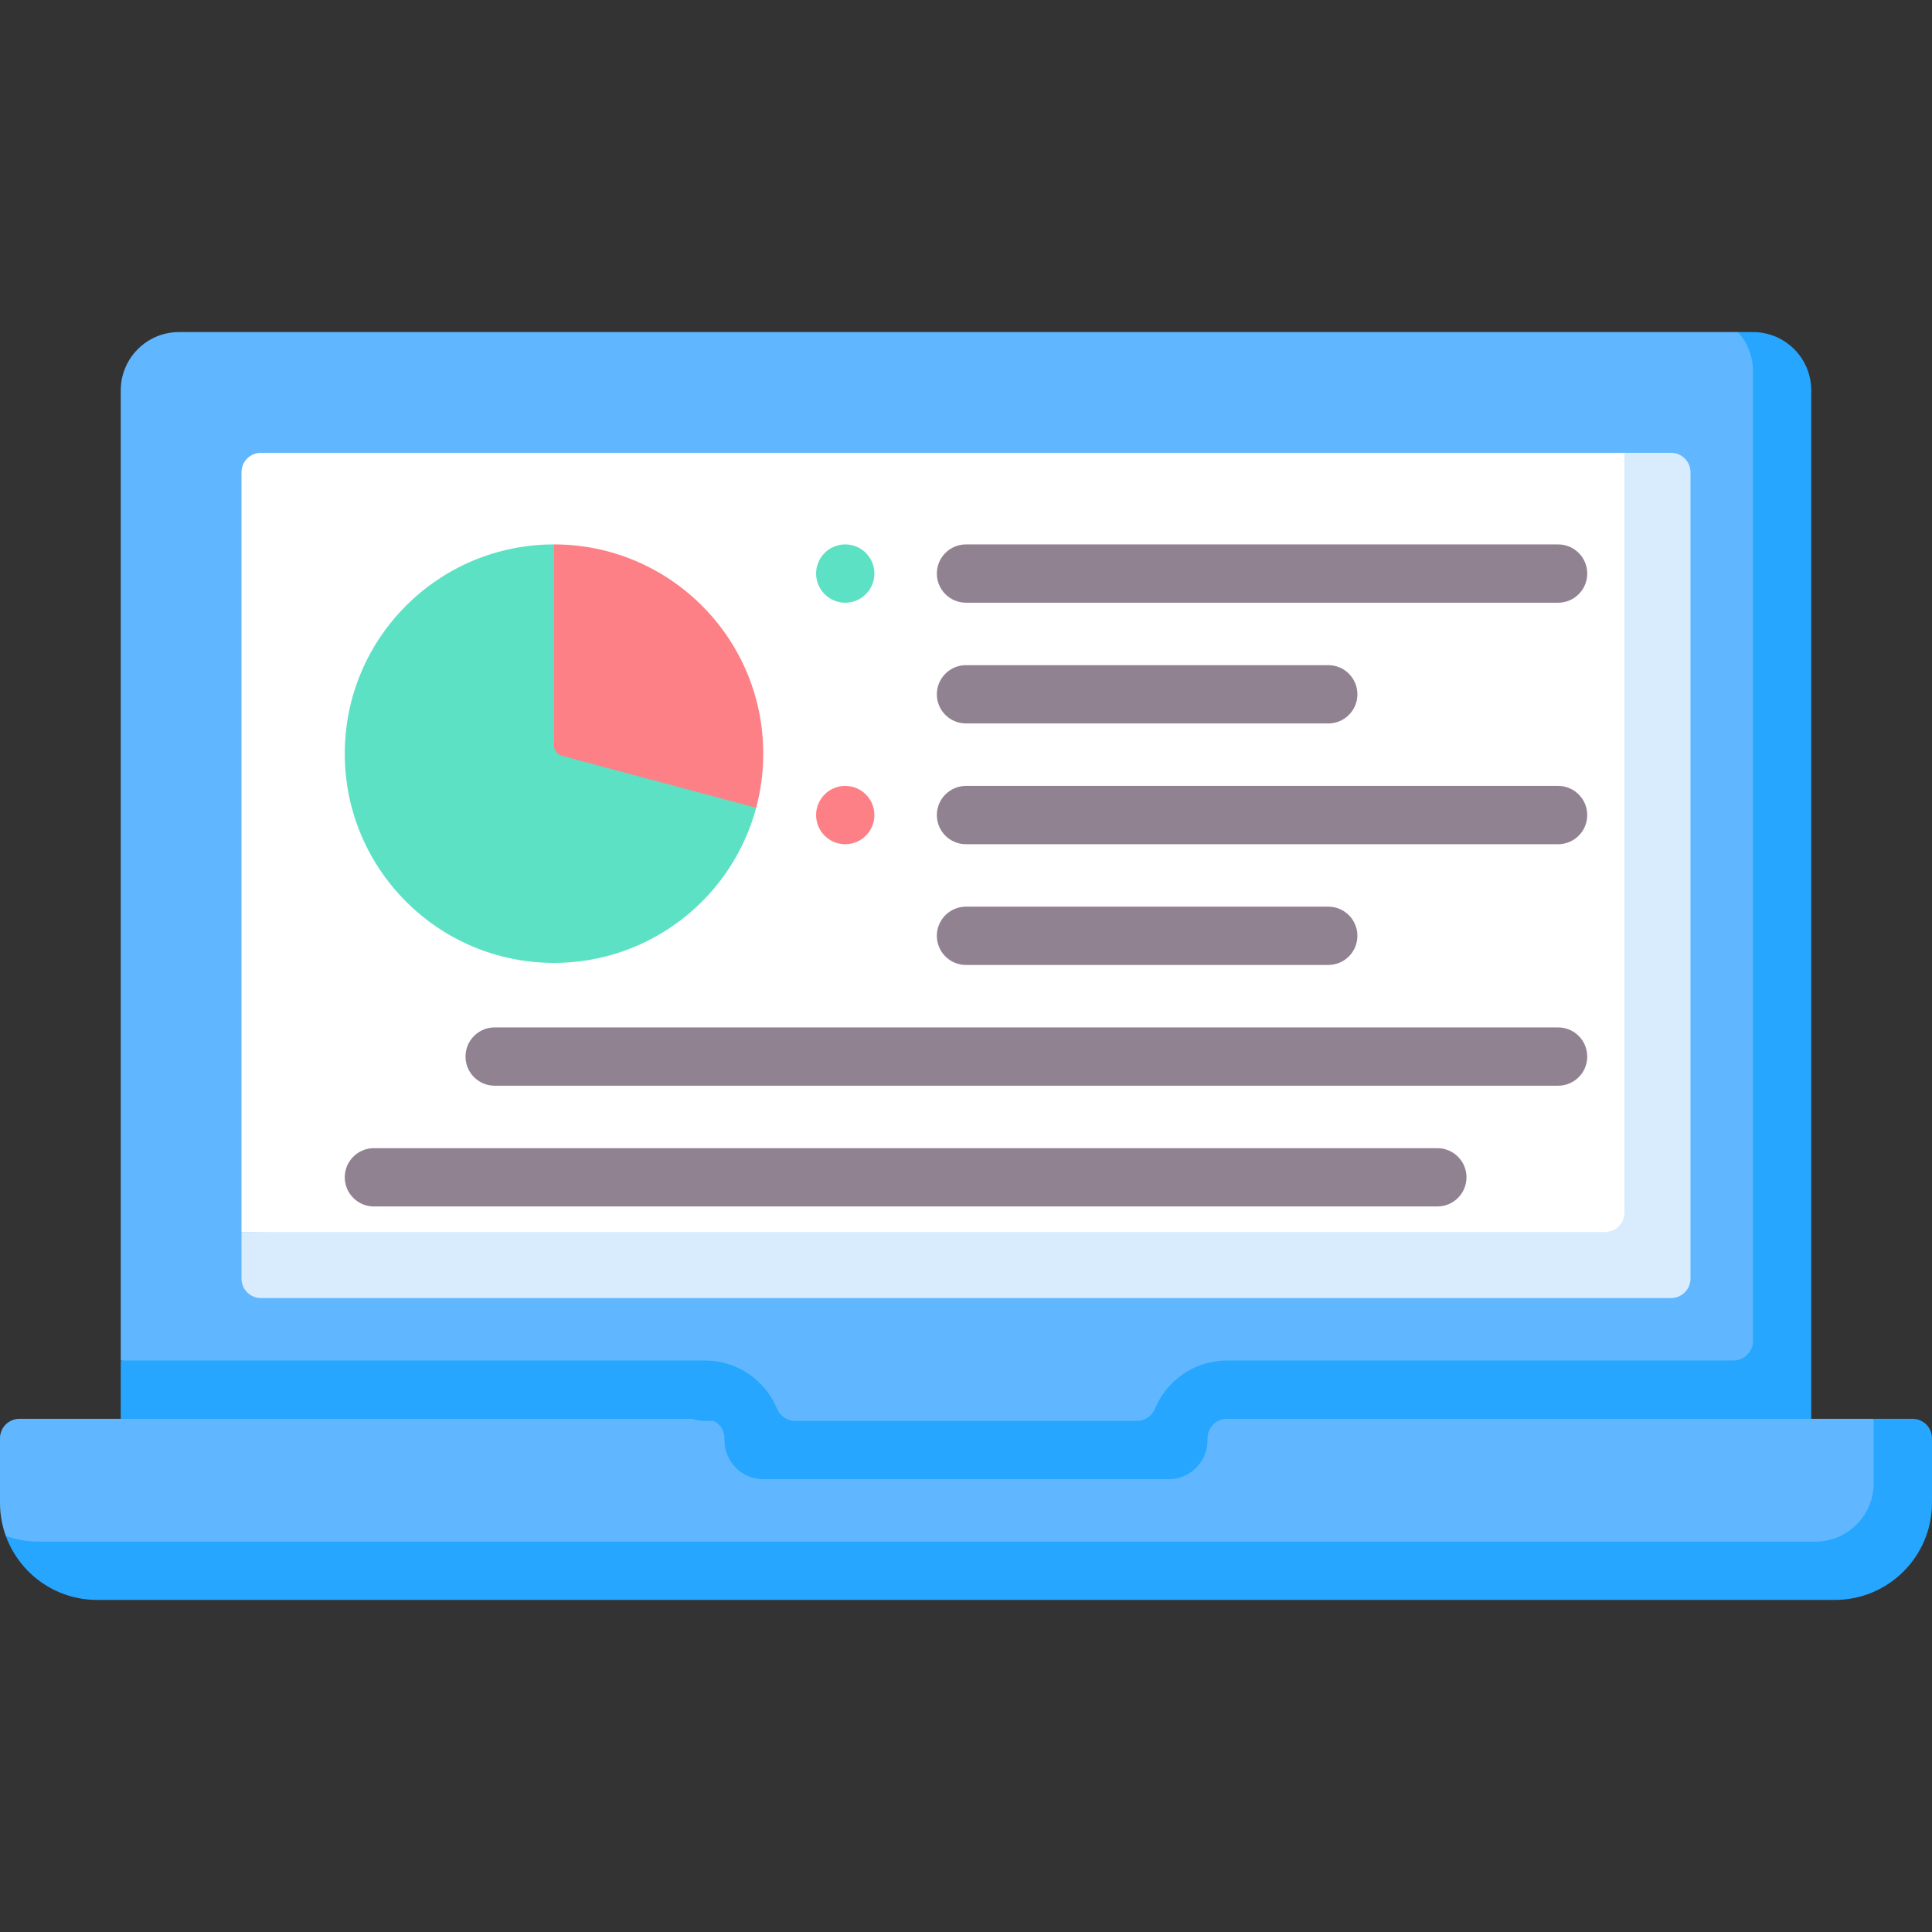 <svg id="Capa_1" enable-background="new 0 0 512 512" viewBox="0 0 512 512" xmlns="http://www.w3.org/2000/svg"><rect x="0" y="0" width="512" height="512" fill="#333333" stroke="none"/><g><g><path d="m460.612 88h-413.159c-8.535 0-15.453 6.918-15.453 15.453v257.095l433.069 61.813 8.29-324.138z" fill="#60b7ff"/></g><g><path d="m464.547 88h-3.935c2.447 2.734 3.935 6.344 3.935 10.302v257.095c0 2.845-2.306 5.151-5.151 5.151h-134.245c-8.562 0-15.921 5.25-19.027 12.7-.82 1.967-2.676 3.3-4.806 3.3h-90.635c-2.131 0-3.987-1.333-4.806-3.3-3.106-7.45-10.465-12.7-19.027-12.7h-154.85v15.452l160 32h128l160-32v-272.547c0-8.535-6.918-15.453-15.453-15.453z" fill="#26a6fe"/></g><g><path d="m15.184 418.133 487.476-2.132-6.113-40.001h-171.396c-2.845 0-5.151 2.306-5.151 5.151v.547c0 5.69-4.612 10.302-10.302 10.302h-107.396c-5.69 0-10.302-4.612-10.302-10.302v-.547c0-2.013-1.155-3.756-2.839-4.604h-2.312c-1.162 0-2.279-.193-3.321-.547h-178.377c-2.845 0-5.151 2.306-5.151 5.151v17.095c0 3.079.541 6.032 1.532 8.77 5.779 6.258 4.46 3.663 13.652 11.117z" fill="#60b7ff"/></g><g><path d="m506.849 376h-10.302v17.095c0 8.534-6.918 15.453-15.453 15.453h-470.792c-3.079 0-6.032-.541-8.77-1.532 3.587 9.905 13.078 16.984 24.223 16.984h460.491c14.223 0 25.754-11.531 25.754-25.755v-17.095c0-2.844-2.306-5.15-5.151-5.15z" fill="#26a6fe"/></g><g><path d="m438.89 334.297-8.403-214.297h-361.336c-2.845 0-5.151 2.306-5.151 5.151v201.336z" fill="#fff"/></g><g><path d="m442.849 120h-12.362v201.336c0 2.845-2.306 5.151-5.151 5.151h-361.336v12.362c0 2.845 2.306 5.151 5.151 5.151h373.698c2.845 0 5.151-2.306 5.151-5.151v-213.698c0-2.845-2.306-5.151-5.151-5.151z" fill="#d8ecfe"/></g><g><path d="m146.818 144.274c-30.626 0-55.453 24.827-55.453 55.453s24.827 55.453 55.453 55.453c25.661 0 47.251-17.431 53.577-41.098z" fill="#5de1c4"/></g><g fill="#918291"><path d="m412.909 159.726h-156.909c-4.267 0-7.726-3.459-7.726-7.726s3.459-7.726 7.726-7.726h156.909c4.267 0 7.726 3.459 7.726 7.726s-3.458 7.726-7.726 7.726z"/><path d="m352 191.726h-96c-4.267 0-7.726-3.459-7.726-7.726s3.459-7.726 7.726-7.726h96c4.267 0 7.726 3.459 7.726 7.726s-3.459 7.726-7.726 7.726z"/><path d="m412.909 223.726h-156.909c-4.267 0-7.726-3.459-7.726-7.726s3.459-7.726 7.726-7.726h156.909c4.267 0 7.726 3.459 7.726 7.726s-3.458 7.726-7.726 7.726z"/><path d="m352 255.726h-96c-4.267 0-7.726-3.459-7.726-7.726s3.459-7.726 7.726-7.726h96c4.267 0 7.726 3.459 7.726 7.726s-3.459 7.726-7.726 7.726z"/><path d="m412.909 287.726h-281.818c-4.267 0-7.726-3.459-7.726-7.726s3.459-7.726 7.726-7.726h281.819c4.267 0 7.726 3.459 7.726 7.726s-3.459 7.726-7.727 7.726z"/><path d="m380.909 319.726h-281.818c-4.267 0-7.726-3.459-7.726-7.726s3.459-7.726 7.726-7.726h281.819c4.267 0 7.726 3.459 7.726 7.726s-3.459 7.726-7.727 7.726z"/></g><g><g><circle cx="224" cy="152" fill="#5de1c4" r="7.726"/></g></g><g><g><circle cx="224" cy="216" fill="#fd8087" r="7.726"/></g></g><g><path d="m200.394 214.083c1.224-4.579 1.876-9.391 1.876-14.356 0-30.626-24.827-55.453-55.453-55.453v53.34c0 1.246.837 2.337 2.041 2.66z" fill="#fd8087"/></g></g><g/><g/><g/><g/><g/><g/><g/><g/><g/><g/><g/><g/><g/><g/><g/></svg>
